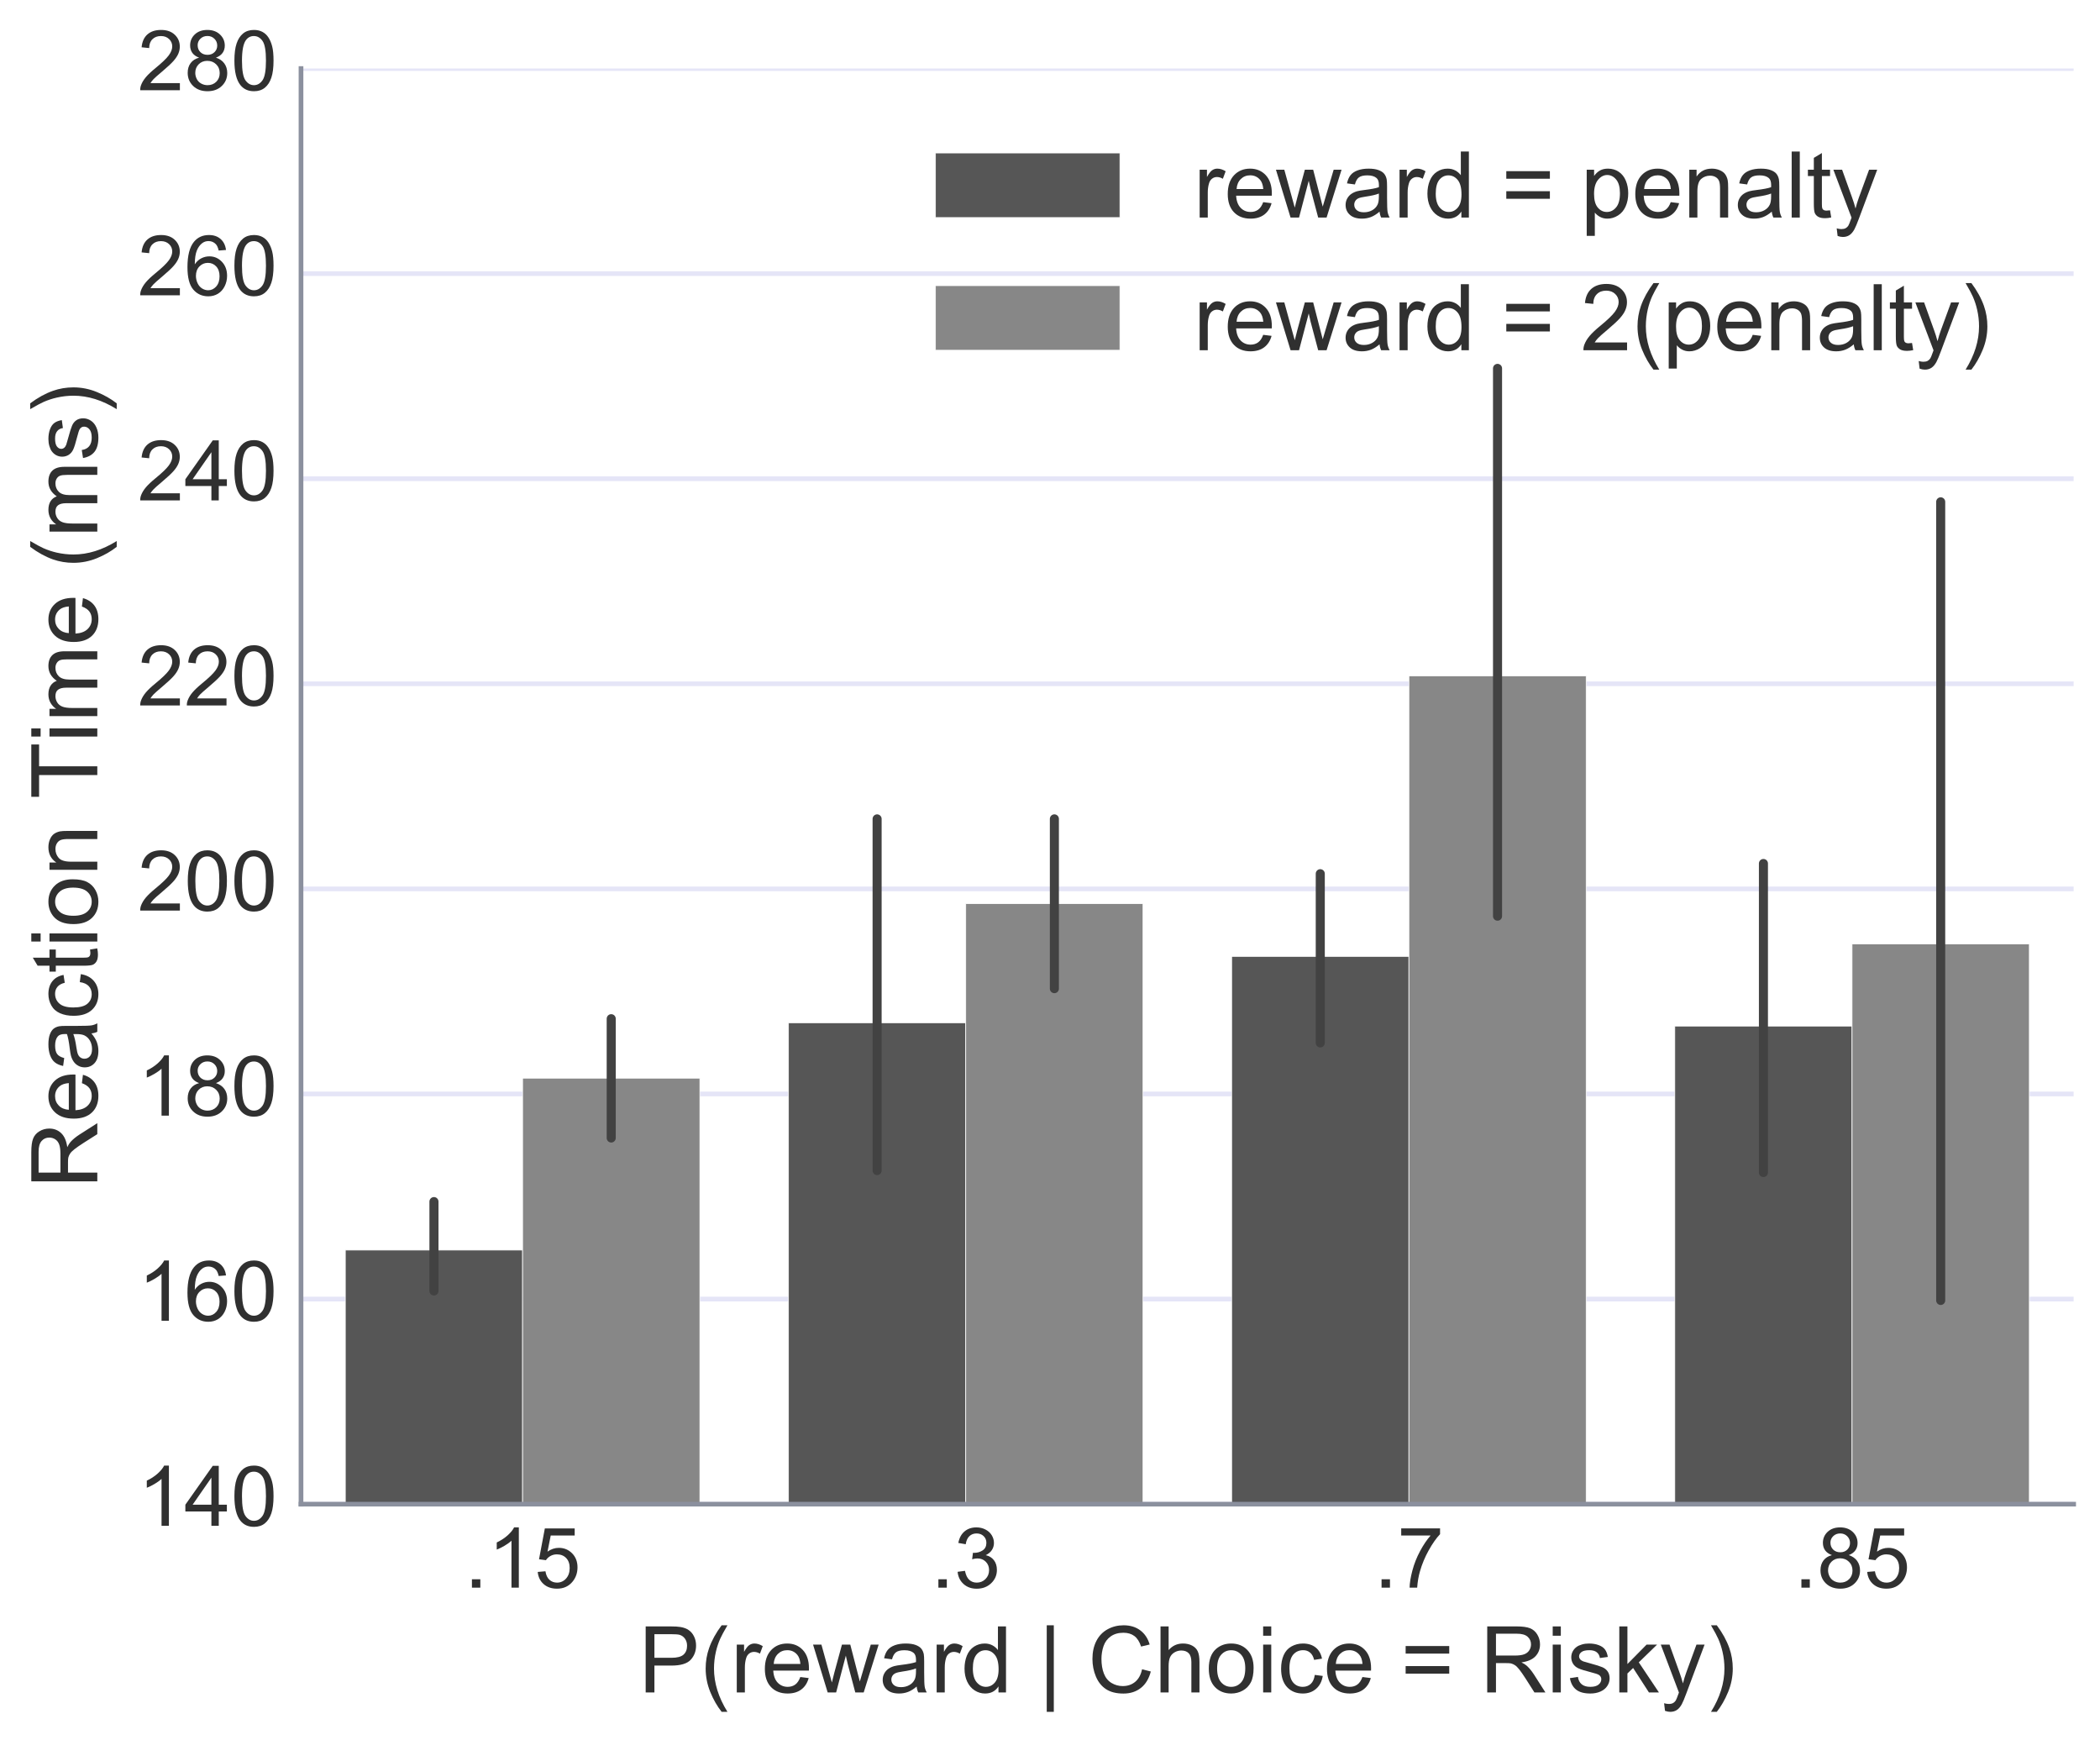 <?xml version="1.0" encoding="utf-8" standalone="no"?>
<!DOCTYPE svg PUBLIC "-//W3C//DTD SVG 1.1//EN"
  "http://www.w3.org/Graphics/SVG/1.1/DTD/svg11.dtd">
<!-- Created with matplotlib (http://matplotlib.org/) -->
<svg height="415pt" version="1.1" viewBox="0 0 501 415" width="501pt" xmlns="http://www.w3.org/2000/svg" xmlns:xlink="http://www.w3.org/1999/xlink">
 <defs>
  <style type="text/css">
*{stroke-linecap:butt;stroke-linejoin:round;stroke-miterlimit:100000;}
  </style>
 </defs>
 <g id="figure_1">
  <g id="patch_1">
   <path d="M 0 415.512 
L 501.912 415.512 
L 501.912 0 
L 0 0 
z
" style="fill:#ffffff;"/>
  </g>
  <g id="axes_1">
   <g id="patch_2">
    <path d="M 71.811 358.776 
L 494.712 358.776 
L 494.712 16.345 
L 71.811 16.345 
z
" style="fill:#ffffff;"/>
   </g>
   <g id="matplotlib.axis_1">
    <g id="xtick_1">
     <g id="line2d_1">
      <defs>
       <path d="M 0 0 
L 0 0 
" id="m574987a012" style="stroke:#303030;stroke-width:0.8;"/>
      </defs>
      <g>
       <use style="fill:#303030;stroke:#303030;stroke-width:0.8;" x="124.674" xlink:href="#m574987a012" y="358.776"/>
      </g>
     </g>
     <g id="text_1">
      <!-- .15 -->
      <defs>
       <path d="M 9.078 0 
L 9.078 10.016 
L 19.094 10.016 
L 19.094 0 
z
" id="ArialMT-2e"/>
       <path d="M 37.25 0 
L 28.469 0 
L 28.469 56 
Q 25.297 52.984 20.141 49.953 
Q 14.984 46.922 10.891 45.406 
L 10.891 53.906 
Q 18.266 57.375 23.781 62.297 
Q 29.297 67.234 31.594 71.875 
L 37.25 71.875 
z
" id="ArialMT-31"/>
       <path d="M 4.156 18.75 
L 13.375 19.531 
Q 14.406 12.797 18.141 9.391 
Q 21.875 6 27.156 6 
Q 33.5 6 37.891 10.781 
Q 42.281 15.578 42.281 23.484 
Q 42.281 31 38.062 35.344 
Q 33.844 39.703 27 39.703 
Q 22.75 39.703 19.328 37.766 
Q 15.922 35.844 13.969 32.766 
L 5.719 33.844 
L 12.641 70.609 
L 48.25 70.609 
L 48.25 62.203 
L 19.672 62.203 
L 15.828 42.969 
Q 22.266 47.469 29.344 47.469 
Q 38.719 47.469 45.156 40.969 
Q 51.609 34.469 51.609 24.266 
Q 51.609 14.547 45.953 7.469 
Q 39.062 -1.219 27.156 -1.219 
Q 17.391 -1.219 11.203 4.25 
Q 5.031 9.719 4.156 18.75 
" id="ArialMT-35"/>
      </defs>
      <g style="fill:#303030;" transform="translate(110.774 378.691)scale(0.2 -0.2)">
       <use xlink:href="#ArialMT-2e"/>
       <use x="27.783" xlink:href="#ArialMT-31"/>
       <use x="83.398" xlink:href="#ArialMT-35"/>
      </g>
     </g>
    </g>
    <g id="xtick_2">
     <g id="line2d_2">
      <g>
       <use style="fill:#303030;stroke:#303030;stroke-width:0.8;" x="230.399" xlink:href="#m574987a012" y="358.776"/>
      </g>
     </g>
     <g id="text_2">
      <!-- .3 -->
      <defs>
       <path d="M 4.203 18.891 
L 12.984 20.062 
Q 14.5 12.594 18.141 9.297 
Q 21.781 6 27 6 
Q 33.203 6 37.469 10.297 
Q 41.75 14.594 41.75 20.953 
Q 41.75 27 37.797 30.922 
Q 33.844 34.859 27.734 34.859 
Q 25.25 34.859 21.531 33.891 
L 22.516 41.609 
Q 23.391 41.5 23.922 41.5 
Q 29.547 41.5 34.031 44.422 
Q 38.531 47.359 38.531 53.469 
Q 38.531 58.297 35.25 61.469 
Q 31.984 64.656 26.812 64.656 
Q 21.688 64.656 18.266 61.422 
Q 14.844 58.203 13.875 51.766 
L 5.078 53.328 
Q 6.688 62.156 12.391 67.016 
Q 18.109 71.875 26.609 71.875 
Q 32.469 71.875 37.391 69.359 
Q 42.328 66.844 44.938 62.5 
Q 47.562 58.156 47.562 53.266 
Q 47.562 48.641 45.062 44.828 
Q 42.578 41.016 37.703 38.766 
Q 44.047 37.312 47.562 32.688 
Q 51.078 28.078 51.078 21.141 
Q 51.078 11.766 44.234 5.25 
Q 37.406 -1.266 26.953 -1.266 
Q 17.531 -1.266 11.297 4.344 
Q 5.078 9.969 4.203 18.891 
" id="ArialMT-33"/>
      </defs>
      <g style="fill:#303030;" transform="translate(222.06 378.691)scale(0.2 -0.2)">
       <use xlink:href="#ArialMT-2e"/>
       <use x="27.783" xlink:href="#ArialMT-33"/>
      </g>
     </g>
    </g>
    <g id="xtick_3">
     <g id="line2d_3">
      <g>
       <use style="fill:#303030;stroke:#303030;stroke-width:0.8;" x="336.124" xlink:href="#m574987a012" y="358.776"/>
      </g>
     </g>
     <g id="text_3">
      <!-- .7 -->
      <defs>
       <path d="M 4.734 62.203 
L 4.734 70.656 
L 51.078 70.656 
L 51.078 63.812 
Q 44.234 56.547 37.516 44.484 
Q 30.812 32.422 27.156 19.672 
Q 24.516 10.688 23.781 0 
L 14.75 0 
Q 14.891 8.453 18.062 20.406 
Q 21.234 32.375 27.172 43.484 
Q 33.109 54.594 39.797 62.203 
z
" id="ArialMT-37"/>
      </defs>
      <g style="fill:#303030;" transform="translate(327.785 378.691)scale(0.2 -0.2)">
       <use xlink:href="#ArialMT-2e"/>
       <use x="27.783" xlink:href="#ArialMT-37"/>
      </g>
     </g>
    </g>
    <g id="xtick_4">
     <g id="line2d_4">
      <g>
       <use style="fill:#303030;stroke:#303030;stroke-width:0.8;" x="441.849" xlink:href="#m574987a012" y="358.776"/>
      </g>
     </g>
     <g id="text_4">
      <!-- .85 -->
      <defs>
       <path d="M 17.672 38.812 
Q 12.203 40.828 9.562 44.531 
Q 6.938 48.25 6.938 53.422 
Q 6.938 61.234 12.547 66.547 
Q 18.172 71.875 27.484 71.875 
Q 36.859 71.875 42.578 66.422 
Q 48.297 60.984 48.297 53.172 
Q 48.297 48.188 45.672 44.5 
Q 43.062 40.828 37.75 38.812 
Q 44.344 36.672 47.781 31.875 
Q 51.219 27.094 51.219 20.453 
Q 51.219 11.281 44.719 5.031 
Q 38.234 -1.219 27.641 -1.219 
Q 17.047 -1.219 10.547 5.047 
Q 4.047 11.328 4.047 20.703 
Q 4.047 27.688 7.594 32.391 
Q 11.141 37.109 17.672 38.812 
M 15.922 53.719 
Q 15.922 48.641 19.188 45.406 
Q 22.469 42.188 27.688 42.188 
Q 32.766 42.188 36.016 45.375 
Q 39.266 48.578 39.266 53.219 
Q 39.266 58.062 35.906 61.359 
Q 32.562 64.656 27.594 64.656 
Q 22.562 64.656 19.234 61.422 
Q 15.922 58.203 15.922 53.719 
M 13.094 20.656 
Q 13.094 16.891 14.875 13.375 
Q 16.656 9.859 20.172 7.922 
Q 23.688 6 27.734 6 
Q 34.031 6 38.125 10.047 
Q 42.234 14.109 42.234 20.359 
Q 42.234 26.703 38.016 30.859 
Q 33.797 35.016 27.438 35.016 
Q 21.234 35.016 17.156 30.906 
Q 13.094 26.812 13.094 20.656 
" id="ArialMT-38"/>
      </defs>
      <g style="fill:#303030;" transform="translate(427.949 378.691)scale(0.2 -0.2)">
       <use xlink:href="#ArialMT-2e"/>
       <use x="27.783" xlink:href="#ArialMT-38"/>
       <use x="83.398" xlink:href="#ArialMT-35"/>
      </g>
     </g>
    </g>
    <g id="text_5">
     <!-- P(reward | Choice = Risky) -->
     <defs>
      <path d="M 6.594 0 
L 6.594 71.578 
L 15.375 71.578 
L 15.375 45.906 
Q 21.531 53.031 30.906 53.031 
Q 36.672 53.031 40.922 50.75 
Q 45.172 48.484 47 44.484 
Q 48.828 40.484 48.828 32.859 
L 48.828 0 
L 40.047 0 
L 40.047 32.859 
Q 40.047 39.453 37.188 42.453 
Q 34.328 45.453 29.109 45.453 
Q 25.203 45.453 21.75 43.422 
Q 18.312 41.406 16.844 37.938 
Q 15.375 34.469 15.375 28.375 
L 15.375 0 
z
" id="ArialMT-68"/>
      <path id="ArialMT-20"/>
      <path d="M 23.391 -21.047 
Q 16.109 -11.859 11.078 0.438 
Q 6.062 12.75 6.062 25.922 
Q 6.062 37.547 9.812 48.188 
Q 14.203 60.547 23.391 72.797 
L 29.688 72.797 
Q 23.781 62.641 21.875 58.297 
Q 18.891 51.562 17.188 44.234 
Q 15.094 35.109 15.094 25.875 
Q 15.094 2.391 29.688 -21.047 
z
" id="ArialMT-28"/>
      <path d="M 12.359 -21.047 
L 6.062 -21.047 
Q 20.656 2.391 20.656 25.875 
Q 20.656 35.062 18.562 44.094 
Q 16.891 51.422 13.922 58.156 
Q 12.016 62.547 6.062 72.797 
L 12.359 72.797 
Q 21.531 60.547 25.922 48.188 
Q 29.688 37.547 29.688 25.922 
Q 29.688 12.75 24.625 0.438 
Q 19.578 -11.859 12.359 -21.047 
" id="ArialMT-29"/>
      <path d="M 6.641 0 
L 6.641 71.578 
L 15.438 71.578 
L 15.438 30.766 
L 36.234 51.859 
L 47.609 51.859 
L 27.781 32.625 
L 49.609 0 
L 38.766 0 
L 21.625 26.516 
L 15.438 20.562 
L 15.438 0 
z
" id="ArialMT-6b"/>
      <path d="M 16.156 0 
L 0.297 51.859 
L 9.375 51.859 
L 17.625 21.922 
L 20.703 10.797 
Q 20.906 11.625 23.391 21.484 
L 31.641 51.859 
L 40.672 51.859 
L 48.438 21.781 
L 51.031 11.859 
L 54 21.875 
L 62.891 51.859 
L 71.438 51.859 
L 55.219 0 
L 46.094 0 
L 37.844 31.062 
L 35.844 39.891 
L 25.344 0 
z
" id="ArialMT-77"/>
      <path d="M 40.234 0 
L 40.234 6.547 
Q 35.297 -1.172 25.734 -1.172 
Q 19.531 -1.172 14.328 2.25 
Q 9.125 5.672 6.266 11.797 
Q 3.422 17.922 3.422 25.875 
Q 3.422 33.641 6 39.969 
Q 8.594 46.297 13.766 49.656 
Q 18.953 53.031 25.344 53.031 
Q 30.031 53.031 33.688 51.047 
Q 37.359 49.078 39.656 45.906 
L 39.656 71.578 
L 48.391 71.578 
L 48.391 0 
z
M 12.453 25.875 
Q 12.453 15.922 16.641 10.984 
Q 20.844 6.062 26.562 6.062 
Q 32.328 6.062 36.344 10.766 
Q 40.375 15.484 40.375 25.141 
Q 40.375 35.797 36.266 40.766 
Q 32.172 45.75 26.172 45.75 
Q 20.312 45.75 16.375 40.969 
Q 12.453 36.188 12.453 25.875 
" id="ArialMT-64"/>
      <path d="M 7.859 0 
L 7.859 71.578 
L 39.594 71.578 
Q 49.172 71.578 54.141 69.641 
Q 59.125 67.719 62.109 62.828 
Q 65.094 57.953 65.094 52.047 
Q 65.094 44.438 60.156 39.203 
Q 55.219 33.984 44.922 32.562 
Q 48.688 30.766 50.641 29 
Q 54.781 25.203 58.5 19.484 
L 70.953 0 
L 59.031 0 
L 49.562 14.891 
Q 45.406 21.344 42.719 24.75 
Q 40.047 28.172 37.922 29.531 
Q 35.797 30.906 33.594 31.453 
Q 31.984 31.781 28.328 31.781 
L 17.328 31.781 
L 17.328 0 
z
M 17.328 39.984 
L 37.703 39.984 
Q 44.188 39.984 47.844 41.328 
Q 51.516 42.672 53.422 45.625 
Q 55.328 48.578 55.328 52.047 
Q 55.328 57.125 51.641 60.391 
Q 47.953 63.672 39.984 63.672 
L 17.328 63.672 
z
" id="ArialMT-52"/>
      <path d="M 6.641 61.469 
L 6.641 71.578 
L 15.438 71.578 
L 15.438 61.469 
z
M 6.641 0 
L 6.641 51.859 
L 15.438 51.859 
L 15.438 0 
z
" id="ArialMT-69"/>
      <path d="M 42.094 16.703 
L 51.172 15.578 
Q 49.031 7.625 43.219 3.219 
Q 37.406 -1.172 28.375 -1.172 
Q 17 -1.172 10.328 5.828 
Q 3.656 12.844 3.656 25.484 
Q 3.656 38.578 10.391 45.797 
Q 17.141 53.031 27.875 53.031 
Q 38.281 53.031 44.875 45.953 
Q 51.469 38.875 51.469 26.031 
Q 51.469 25.25 51.422 23.688 
L 12.75 23.688 
Q 13.234 15.141 17.578 10.594 
Q 21.922 6.062 28.422 6.062 
Q 33.25 6.062 36.672 8.594 
Q 40.094 11.141 42.094 16.703 
M 13.234 30.906 
L 42.188 30.906 
Q 41.609 37.453 38.875 40.719 
Q 34.672 45.797 27.984 45.797 
Q 21.922 45.797 17.797 41.75 
Q 13.672 37.703 13.234 30.906 
" id="ArialMT-65"/>
      <path d="M 7.719 0 
L 7.719 71.578 
L 34.719 71.578 
Q 41.844 71.578 45.609 70.906 
Q 50.875 70.016 54.438 67.547 
Q 58.016 65.094 60.188 60.641 
Q 62.359 56.203 62.359 50.875 
Q 62.359 41.75 56.547 35.422 
Q 50.734 29.109 35.547 29.109 
L 17.188 29.109 
L 17.188 0 
z
M 17.188 37.547 
L 35.688 37.547 
Q 44.875 37.547 48.734 40.969 
Q 52.594 44.391 52.594 50.594 
Q 52.594 55.078 50.312 58.266 
Q 48.047 61.469 44.344 62.5 
Q 41.938 63.141 35.5 63.141 
L 17.188 63.141 
z
" id="ArialMT-50"/>
      <path d="M 58.797 25.094 
L 68.266 22.703 
Q 65.281 11.031 57.547 4.906 
Q 49.812 -1.219 38.625 -1.219 
Q 27.047 -1.219 19.797 3.484 
Q 12.547 8.203 8.766 17.141 
Q 4.984 26.078 4.984 36.328 
Q 4.984 47.516 9.25 55.828 
Q 13.531 64.156 21.406 68.469 
Q 29.297 72.797 38.766 72.797 
Q 49.516 72.797 56.828 67.328 
Q 64.156 61.859 67.047 51.953 
L 57.719 49.75 
Q 55.219 57.562 50.484 61.125 
Q 45.75 64.703 38.578 64.703 
Q 30.328 64.703 24.781 60.734 
Q 19.234 56.781 16.984 50.109 
Q 14.75 43.453 14.75 36.375 
Q 14.75 27.25 17.406 20.438 
Q 20.062 13.625 25.672 10.25 
Q 31.297 6.891 37.844 6.891 
Q 45.797 6.891 51.312 11.469 
Q 56.844 16.062 58.797 25.094 
" id="ArialMT-43"/>
      <path d="M 3.328 25.922 
Q 3.328 40.328 11.328 47.266 
Q 18.016 53.031 27.641 53.031 
Q 38.328 53.031 45.109 46.016 
Q 51.906 39.016 51.906 26.656 
Q 51.906 16.656 48.906 10.906 
Q 45.906 5.172 40.156 2 
Q 34.422 -1.172 27.641 -1.172 
Q 16.75 -1.172 10.031 5.812 
Q 3.328 12.797 3.328 25.922 
M 12.359 25.922 
Q 12.359 15.969 16.703 11.016 
Q 21.047 6.062 27.641 6.062 
Q 34.188 6.062 38.531 11.031 
Q 42.875 16.016 42.875 26.219 
Q 42.875 35.844 38.5 40.797 
Q 34.125 45.75 27.641 45.75 
Q 21.047 45.75 16.703 40.812 
Q 12.359 35.891 12.359 25.922 
" id="ArialMT-6f"/>
      <path d="M 6.203 -19.969 
L 5.219 -11.719 
Q 8.109 -12.5 10.25 -12.5 
Q 13.188 -12.5 14.938 -11.516 
Q 16.703 -10.547 17.828 -8.797 
Q 18.656 -7.469 20.516 -2.25 
Q 20.75 -1.516 21.297 -0.094 
L 1.609 51.859 
L 11.078 51.859 
L 21.875 21.828 
Q 23.969 16.109 25.641 9.812 
Q 27.156 15.875 29.25 21.625 
L 40.328 51.859 
L 49.125 51.859 
L 29.391 -0.875 
Q 26.219 -9.422 24.469 -12.641 
Q 22.125 -17 19.094 -19.016 
Q 16.062 -21.047 11.859 -21.047 
Q 9.328 -21.047 6.203 -19.969 
" id="ArialMT-79"/>
      <path d="M 9.188 -21.047 
L 9.188 72.797 
L 16.844 72.797 
L 16.844 -21.047 
z
" id="ArialMT-7c"/>
      <path d="M 40.438 6.391 
Q 35.547 2.25 31.031 0.531 
Q 26.516 -1.172 21.344 -1.172 
Q 12.797 -1.172 8.203 3 
Q 3.609 7.172 3.609 13.672 
Q 3.609 17.484 5.344 20.625 
Q 7.078 23.781 9.891 25.688 
Q 12.703 27.594 16.219 28.562 
Q 18.797 29.25 24.031 29.891 
Q 34.672 31.156 39.703 32.906 
Q 39.75 34.719 39.75 35.203 
Q 39.75 40.578 37.25 42.781 
Q 33.891 45.75 27.25 45.75 
Q 21.047 45.75 18.094 43.578 
Q 15.141 41.406 13.719 35.891 
L 5.125 37.062 
Q 6.297 42.578 8.984 45.969 
Q 11.672 49.359 16.75 51.188 
Q 21.828 53.031 28.516 53.031 
Q 35.156 53.031 39.297 51.469 
Q 43.453 49.906 45.406 47.531 
Q 47.359 45.172 48.141 41.547 
Q 48.578 39.312 48.578 33.453 
L 48.578 21.734 
Q 48.578 9.469 49.141 6.219 
Q 49.703 2.984 51.375 0 
L 42.188 0 
Q 40.828 2.734 40.438 6.391 
M 39.703 26.031 
Q 34.906 24.078 25.344 22.703 
Q 19.922 21.922 17.672 20.938 
Q 15.438 19.969 14.203 18.094 
Q 12.984 16.219 12.984 13.922 
Q 12.984 10.406 15.641 8.062 
Q 18.312 5.719 23.438 5.719 
Q 28.516 5.719 32.469 7.938 
Q 36.422 10.156 38.281 14.016 
Q 39.703 17 39.703 22.797 
z
" id="ArialMT-61"/>
      <path d="M 6.5 0 
L 6.5 51.859 
L 14.406 51.859 
L 14.406 44 
Q 17.438 49.516 20 51.266 
Q 22.562 53.031 25.641 53.031 
Q 30.078 53.031 34.672 50.203 
L 31.641 42.047 
Q 28.422 43.953 25.203 43.953 
Q 22.312 43.953 20.016 42.219 
Q 17.719 40.484 16.75 37.406 
Q 15.281 32.719 15.281 27.156 
L 15.281 0 
z
" id="ArialMT-72"/>
      <path d="M 40.438 19 
L 49.078 17.875 
Q 47.656 8.938 41.812 3.875 
Q 35.984 -1.172 27.484 -1.172 
Q 16.844 -1.172 10.375 5.781 
Q 3.906 12.75 3.906 25.734 
Q 3.906 34.125 6.688 40.422 
Q 9.469 46.734 15.156 49.875 
Q 20.844 53.031 27.547 53.031 
Q 35.984 53.031 41.359 48.75 
Q 46.734 44.484 48.25 36.625 
L 39.703 35.297 
Q 38.484 40.531 35.375 43.156 
Q 32.281 45.797 27.875 45.797 
Q 21.234 45.797 17.078 41.031 
Q 12.938 36.281 12.938 25.984 
Q 12.938 15.531 16.938 10.797 
Q 20.953 6.062 27.391 6.062 
Q 32.562 6.062 36.031 9.234 
Q 39.5 12.406 40.438 19 
" id="ArialMT-63"/>
      <path d="M 52.828 42.094 
L 5.562 42.094 
L 5.562 50.297 
L 52.828 50.297 
z
M 52.828 20.359 
L 5.562 20.359 
L 5.562 28.562 
L 52.828 28.562 
z
" id="ArialMT-3d"/>
      <path d="M 3.078 15.484 
L 11.766 16.844 
Q 12.5 11.625 15.844 8.844 
Q 19.188 6.062 25.203 6.062 
Q 31.25 6.062 34.172 8.516 
Q 37.109 10.984 37.109 14.312 
Q 37.109 17.281 34.516 19 
Q 32.719 20.172 25.531 21.969 
Q 15.875 24.422 12.141 26.203 
Q 8.406 27.984 6.469 31.125 
Q 4.547 34.281 4.547 38.094 
Q 4.547 41.547 6.125 44.5 
Q 7.719 47.469 10.453 49.422 
Q 12.5 50.922 16.031 51.969 
Q 19.578 53.031 23.641 53.031 
Q 29.734 53.031 34.344 51.266 
Q 38.969 49.516 41.156 46.5 
Q 43.359 43.5 44.188 38.484 
L 35.594 37.312 
Q 35.016 41.312 32.203 43.547 
Q 29.391 45.797 24.266 45.797 
Q 18.219 45.797 15.625 43.797 
Q 13.031 41.797 13.031 39.109 
Q 13.031 37.406 14.109 36.031 
Q 15.188 34.625 17.484 33.688 
Q 18.797 33.203 25.25 31.453 
Q 34.578 28.953 38.25 27.359 
Q 41.938 25.781 44.031 22.75 
Q 46.141 19.734 46.141 15.234 
Q 46.141 10.844 43.578 6.953 
Q 41.016 3.078 36.172 0.953 
Q 31.344 -1.172 25.25 -1.172 
Q 15.141 -1.172 9.844 3.031 
Q 4.547 7.234 3.078 15.484 
" id="ArialMT-73"/>
     </defs>
     <g style="fill:#303030;" transform="translate(152.344 403.682)scale(0.22 -0.22)">
      <use xlink:href="#ArialMT-50"/>
      <use x="66.699" xlink:href="#ArialMT-28"/>
      <use x="100.0" xlink:href="#ArialMT-72"/>
      <use x="133.301" xlink:href="#ArialMT-65"/>
      <use x="188.916" xlink:href="#ArialMT-77"/>
      <use x="261.133" xlink:href="#ArialMT-61"/>
      <use x="316.748" xlink:href="#ArialMT-72"/>
      <use x="350.049" xlink:href="#ArialMT-64"/>
      <use x="405.664" xlink:href="#ArialMT-20"/>
      <use x="433.447" xlink:href="#ArialMT-7c"/>
      <use x="459.424" xlink:href="#ArialMT-20"/>
      <use x="487.207" xlink:href="#ArialMT-43"/>
      <use x="559.424" xlink:href="#ArialMT-68"/>
      <use x="615.039" xlink:href="#ArialMT-6f"/>
      <use x="670.654" xlink:href="#ArialMT-69"/>
      <use x="692.871" xlink:href="#ArialMT-63"/>
      <use x="742.871" xlink:href="#ArialMT-65"/>
      <use x="798.486" xlink:href="#ArialMT-20"/>
      <use x="826.27" xlink:href="#ArialMT-3d"/>
      <use x="884.668" xlink:href="#ArialMT-20"/>
      <use x="912.451" xlink:href="#ArialMT-52"/>
      <use x="984.668" xlink:href="#ArialMT-69"/>
      <use x="1006.885" xlink:href="#ArialMT-73"/>
      <use x="1056.885" xlink:href="#ArialMT-6b"/>
      <use x="1106.885" xlink:href="#ArialMT-79"/>
      <use x="1156.885" xlink:href="#ArialMT-29"/>
     </g>
    </g>
   </g>
   <g id="matplotlib.axis_2">
    <g id="ytick_1">
     <g id="line2d_5">
      <path clip-path="url(#pa459a91e66)" d="M 71.811 358.776 
L 494.712 358.776 
" style="fill:none;stroke:#e5e5f7;stroke-linecap:round;stroke-width:1.12;"/>
     </g>
     <g id="line2d_6">
      <g>
       <use style="fill:#303030;stroke:#303030;stroke-width:0.8;" x="71.811" xlink:href="#m574987a012" y="358.776"/>
      </g>
     </g>
     <g id="text_6">
      <!-- 140 -->
      <defs>
       <path d="M 32.328 0 
L 32.328 17.141 
L 1.266 17.141 
L 1.266 25.203 
L 33.938 71.578 
L 41.109 71.578 
L 41.109 25.203 
L 50.781 25.203 
L 50.781 17.141 
L 41.109 17.141 
L 41.109 0 
z
M 32.328 25.203 
L 32.328 57.469 
L 9.906 25.203 
z
" id="ArialMT-34"/>
       <path d="M 4.156 35.297 
Q 4.156 48 6.766 55.734 
Q 9.375 63.484 14.516 67.672 
Q 19.672 71.875 27.484 71.875 
Q 33.25 71.875 37.594 69.547 
Q 41.938 67.234 44.766 62.859 
Q 47.609 58.5 49.219 52.219 
Q 50.828 45.953 50.828 35.297 
Q 50.828 22.703 48.234 14.969 
Q 45.656 7.234 40.5 3 
Q 35.359 -1.219 27.484 -1.219 
Q 17.141 -1.219 11.234 6.203 
Q 4.156 15.141 4.156 35.297 
M 13.188 35.297 
Q 13.188 17.672 17.312 11.828 
Q 21.438 6 27.484 6 
Q 33.547 6 37.672 11.859 
Q 41.797 17.719 41.797 35.297 
Q 41.797 52.984 37.672 58.781 
Q 33.547 64.594 27.391 64.594 
Q 21.344 64.594 17.719 59.469 
Q 13.188 52.938 13.188 35.297 
" id="ArialMT-30"/>
      </defs>
      <g style="fill:#303030;" transform="translate(32.846 363.946)scale(0.2 -0.2)">
       <use xlink:href="#ArialMT-31"/>
       <use x="55.615" xlink:href="#ArialMT-34"/>
       <use x="111.23" xlink:href="#ArialMT-30"/>
      </g>
     </g>
    </g>
    <g id="ytick_2">
     <g id="line2d_7">
      <path clip-path="url(#pa459a91e66)" d="M 71.811 309.857 
L 494.712 309.857 
" style="fill:none;stroke:#e5e5f7;stroke-linecap:round;stroke-width:1.12;"/>
     </g>
     <g id="line2d_8">
      <g>
       <use style="fill:#303030;stroke:#303030;stroke-width:0.8;" x="71.811" xlink:href="#m574987a012" y="309.857"/>
      </g>
     </g>
     <g id="text_7">
      <!-- 160 -->
      <defs>
       <path d="M 49.75 54.047 
L 41.016 53.375 
Q 39.844 58.547 37.703 60.891 
Q 34.125 64.656 28.906 64.656 
Q 24.703 64.656 21.531 62.312 
Q 17.391 59.281 14.984 53.469 
Q 12.594 47.656 12.5 36.922 
Q 15.672 41.75 20.266 44.094 
Q 24.859 46.438 29.891 46.438 
Q 38.672 46.438 44.844 39.969 
Q 51.031 33.5 51.031 23.25 
Q 51.031 16.5 48.125 10.719 
Q 45.219 4.938 40.141 1.859 
Q 35.062 -1.219 28.609 -1.219 
Q 17.625 -1.219 10.688 6.859 
Q 3.766 14.938 3.766 33.5 
Q 3.766 54.25 11.422 63.672 
Q 18.109 71.875 29.438 71.875 
Q 37.891 71.875 43.281 67.141 
Q 48.688 62.406 49.75 54.047 
M 13.875 23.188 
Q 13.875 18.656 15.797 14.5 
Q 17.719 10.359 21.188 8.172 
Q 24.656 6 28.469 6 
Q 34.031 6 38.031 10.484 
Q 42.047 14.984 42.047 22.703 
Q 42.047 30.125 38.078 34.391 
Q 34.125 38.672 28.125 38.672 
Q 22.172 38.672 18.016 34.391 
Q 13.875 30.125 13.875 23.188 
" id="ArialMT-36"/>
      </defs>
      <g style="fill:#303030;" transform="translate(32.846 315.027)scale(0.2 -0.2)">
       <use xlink:href="#ArialMT-31"/>
       <use x="55.615" xlink:href="#ArialMT-36"/>
       <use x="111.23" xlink:href="#ArialMT-30"/>
      </g>
     </g>
    </g>
    <g id="ytick_3">
     <g id="line2d_9">
      <path clip-path="url(#pa459a91e66)" d="M 71.811 260.938 
L 494.712 260.938 
" style="fill:none;stroke:#e5e5f7;stroke-linecap:round;stroke-width:1.12;"/>
     </g>
     <g id="line2d_10">
      <g>
       <use style="fill:#303030;stroke:#303030;stroke-width:0.8;" x="71.811" xlink:href="#m574987a012" y="260.938"/>
      </g>
     </g>
     <g id="text_8">
      <!-- 180 -->
      <g style="fill:#303030;" transform="translate(32.846 266.109)scale(0.2 -0.2)">
       <use xlink:href="#ArialMT-31"/>
       <use x="55.615" xlink:href="#ArialMT-38"/>
       <use x="111.23" xlink:href="#ArialMT-30"/>
      </g>
     </g>
    </g>
    <g id="ytick_4">
     <g id="line2d_11">
      <path clip-path="url(#pa459a91e66)" d="M 71.811 212.02 
L 494.712 212.02 
" style="fill:none;stroke:#e5e5f7;stroke-linecap:round;stroke-width:1.12;"/>
     </g>
     <g id="line2d_12">
      <g>
       <use style="fill:#303030;stroke:#303030;stroke-width:0.8;" x="71.811" xlink:href="#m574987a012" y="212.02"/>
      </g>
     </g>
     <g id="text_9">
      <!-- 200 -->
      <defs>
       <path d="M 50.344 8.453 
L 50.344 0 
L 3.031 0 
Q 2.938 3.172 4.047 6.109 
Q 5.859 10.938 9.828 15.625 
Q 13.812 20.312 21.344 26.469 
Q 33.016 36.031 37.109 41.625 
Q 41.219 47.219 41.219 52.203 
Q 41.219 57.422 37.469 61 
Q 33.734 64.594 27.734 64.594 
Q 21.391 64.594 17.578 60.781 
Q 13.766 56.984 13.719 50.25 
L 4.688 51.172 
Q 5.609 61.281 11.656 66.578 
Q 17.719 71.875 27.938 71.875 
Q 38.234 71.875 44.234 66.156 
Q 50.25 60.453 50.25 52 
Q 50.25 47.703 48.484 43.547 
Q 46.734 39.406 42.656 34.812 
Q 38.578 30.219 29.109 22.219 
Q 21.188 15.578 18.938 13.203 
Q 16.703 10.844 15.234 8.453 
z
" id="ArialMT-32"/>
      </defs>
      <g style="fill:#303030;" transform="translate(32.846 217.19)scale(0.2 -0.2)">
       <use xlink:href="#ArialMT-32"/>
       <use x="55.615" xlink:href="#ArialMT-30"/>
       <use x="111.23" xlink:href="#ArialMT-30"/>
      </g>
     </g>
    </g>
    <g id="ytick_5">
     <g id="line2d_13">
      <path clip-path="url(#pa459a91e66)" d="M 71.811 163.101 
L 494.712 163.101 
" style="fill:none;stroke:#e5e5f7;stroke-linecap:round;stroke-width:1.12;"/>
     </g>
     <g id="line2d_14">
      <g>
       <use style="fill:#303030;stroke:#303030;stroke-width:0.8;" x="71.811" xlink:href="#m574987a012" y="163.101"/>
      </g>
     </g>
     <g id="text_10">
      <!-- 220 -->
      <g style="fill:#303030;" transform="translate(32.846 168.272)scale(0.2 -0.2)">
       <use xlink:href="#ArialMT-32"/>
       <use x="55.615" xlink:href="#ArialMT-32"/>
       <use x="111.23" xlink:href="#ArialMT-30"/>
      </g>
     </g>
    </g>
    <g id="ytick_6">
     <g id="line2d_15">
      <path clip-path="url(#pa459a91e66)" d="M 71.811 114.183 
L 494.712 114.183 
" style="fill:none;stroke:#e5e5f7;stroke-linecap:round;stroke-width:1.12;"/>
     </g>
     <g id="line2d_16">
      <g>
       <use style="fill:#303030;stroke:#303030;stroke-width:0.8;" x="71.811" xlink:href="#m574987a012" y="114.183"/>
      </g>
     </g>
     <g id="text_11">
      <!-- 240 -->
      <g style="fill:#303030;" transform="translate(32.846 119.353)scale(0.2 -0.2)">
       <use xlink:href="#ArialMT-32"/>
       <use x="55.615" xlink:href="#ArialMT-34"/>
       <use x="111.23" xlink:href="#ArialMT-30"/>
      </g>
     </g>
    </g>
    <g id="ytick_7">
     <g id="line2d_17">
      <path clip-path="url(#pa459a91e66)" d="M 71.811 65.264 
L 494.712 65.264 
" style="fill:none;stroke:#e5e5f7;stroke-linecap:round;stroke-width:1.12;"/>
     </g>
     <g id="line2d_18">
      <g>
       <use style="fill:#303030;stroke:#303030;stroke-width:0.8;" x="71.811" xlink:href="#m574987a012" y="65.264"/>
      </g>
     </g>
     <g id="text_12">
      <!-- 260 -->
      <g style="fill:#303030;" transform="translate(32.846 70.434)scale(0.2 -0.2)">
       <use xlink:href="#ArialMT-32"/>
       <use x="55.615" xlink:href="#ArialMT-36"/>
       <use x="111.23" xlink:href="#ArialMT-30"/>
      </g>
     </g>
    </g>
    <g id="ytick_8">
     <g id="line2d_19">
      <path clip-path="url(#pa459a91e66)" d="M 71.811 16.345 
L 494.712 16.345 
" style="fill:none;stroke:#e5e5f7;stroke-linecap:round;stroke-width:1.12;"/>
     </g>
     <g id="line2d_20">
      <g>
       <use style="fill:#303030;stroke:#303030;stroke-width:0.8;" x="71.811" xlink:href="#m574987a012" y="16.345"/>
      </g>
     </g>
     <g id="text_13">
      <!-- 280 -->
      <g style="fill:#303030;" transform="translate(32.846 21.516)scale(0.2 -0.2)">
       <use xlink:href="#ArialMT-32"/>
       <use x="55.615" xlink:href="#ArialMT-38"/>
       <use x="111.23" xlink:href="#ArialMT-30"/>
      </g>
     </g>
    </g>
    <g id="text_14">
     <!-- Reaction Time (ms) -->
     <defs>
      <path d="M 6.594 0 
L 6.594 51.859 
L 14.453 51.859 
L 14.453 44.578 
Q 16.891 48.391 20.938 50.703 
Q 25 53.031 30.172 53.031 
Q 35.938 53.031 39.625 50.641 
Q 43.312 48.25 44.828 43.953 
Q 50.984 53.031 60.844 53.031 
Q 68.562 53.031 72.703 48.75 
Q 76.859 44.484 76.859 35.594 
L 76.859 0 
L 68.109 0 
L 68.109 32.672 
Q 68.109 37.938 67.25 40.25 
Q 66.406 42.578 64.156 43.984 
Q 61.922 45.406 58.891 45.406 
Q 53.422 45.406 49.797 41.766 
Q 46.188 38.141 46.188 30.125 
L 46.188 0 
L 37.406 0 
L 37.406 33.688 
Q 37.406 39.547 35.25 42.469 
Q 33.109 45.406 28.219 45.406 
Q 24.516 45.406 21.359 43.453 
Q 18.219 41.5 16.797 37.734 
Q 15.375 33.984 15.375 26.906 
L 15.375 0 
z
" id="ArialMT-6d"/>
      <path d="M 25.922 0 
L 25.922 63.141 
L 2.344 63.141 
L 2.344 71.578 
L 59.078 71.578 
L 59.078 63.141 
L 35.406 63.141 
L 35.406 0 
z
" id="ArialMT-54"/>
      <path d="M 6.594 0 
L 6.594 51.859 
L 14.5 51.859 
L 14.5 44.484 
Q 20.219 53.031 31 53.031 
Q 35.688 53.031 39.625 51.344 
Q 43.562 49.656 45.516 46.922 
Q 47.469 44.188 48.25 40.438 
Q 48.734 37.984 48.734 31.891 
L 48.734 0 
L 39.938 0 
L 39.938 31.547 
Q 39.938 36.922 38.906 39.578 
Q 37.891 42.234 35.281 43.812 
Q 32.672 45.406 29.156 45.406 
Q 23.531 45.406 19.453 41.844 
Q 15.375 38.281 15.375 28.328 
L 15.375 0 
z
" id="ArialMT-6e"/>
      <path d="M 25.781 7.859 
L 27.047 0.094 
Q 23.344 -0.688 20.406 -0.688 
Q 15.625 -0.688 12.984 0.828 
Q 10.359 2.344 9.281 4.812 
Q 8.203 7.281 8.203 15.188 
L 8.203 45.016 
L 1.766 45.016 
L 1.766 51.859 
L 8.203 51.859 
L 8.203 64.703 
L 16.938 69.969 
L 16.938 51.859 
L 25.781 51.859 
L 25.781 45.016 
L 16.938 45.016 
L 16.938 14.703 
Q 16.938 10.938 17.406 9.859 
Q 17.875 8.797 18.922 8.156 
Q 19.969 7.516 21.922 7.516 
Q 23.391 7.516 25.781 7.859 
" id="ArialMT-74"/>
     </defs>
     <g style="fill:#303030;" transform="translate(23.215 283.508)rotate(-90.0)scale(0.22 -0.22)">
      <use xlink:href="#ArialMT-52"/>
      <use x="72.217" xlink:href="#ArialMT-65"/>
      <use x="127.832" xlink:href="#ArialMT-61"/>
      <use x="183.447" xlink:href="#ArialMT-63"/>
      <use x="233.447" xlink:href="#ArialMT-74"/>
      <use x="261.23" xlink:href="#ArialMT-69"/>
      <use x="283.447" xlink:href="#ArialMT-6f"/>
      <use x="339.062" xlink:href="#ArialMT-6e"/>
      <use x="394.678" xlink:href="#ArialMT-20"/>
      <use x="422.445" xlink:href="#ArialMT-54"/>
      <use x="483.482" xlink:href="#ArialMT-69"/>
      <use x="505.699" xlink:href="#ArialMT-6d"/>
      <use x="589.0" xlink:href="#ArialMT-65"/>
      <use x="644.615" xlink:href="#ArialMT-20"/>
      <use x="672.398" xlink:href="#ArialMT-28"/>
      <use x="705.699" xlink:href="#ArialMT-6d"/>
      <use x="789.0" xlink:href="#ArialMT-73"/>
      <use x="839.0" xlink:href="#ArialMT-29"/>
     </g>
    </g>
   </g>
   <g id="patch_3">
    <path clip-path="url(#pa459a91e66)" d="M 82.384 701.206 
L 124.674 701.206 
L 124.674 298.164 
L 82.384 298.164 
z
" style="fill:#565656;stroke:#ffffff;stroke-linejoin:miter;stroke-width:0.16;"/>
   </g>
   <g id="patch_4">
    <path clip-path="url(#pa459a91e66)" d="M 188.109 701.206 
L 230.399 701.206 
L 230.399 243.951 
L 188.109 243.951 
z
" style="fill:#565656;stroke:#ffffff;stroke-linejoin:miter;stroke-width:0.16;"/>
   </g>
   <g id="patch_5">
    <path clip-path="url(#pa459a91e66)" d="M 293.834 701.206 
L 336.124 701.206 
L 336.124 228.122 
L 293.834 228.122 
z
" style="fill:#565656;stroke:#ffffff;stroke-linejoin:miter;stroke-width:0.16;"/>
   </g>
   <g id="patch_6">
    <path clip-path="url(#pa459a91e66)" d="M 399.559 701.206 
L 441.849 701.206 
L 441.849 244.737 
L 399.559 244.737 
z
" style="fill:#565656;stroke:#ffffff;stroke-linejoin:miter;stroke-width:0.16;"/>
   </g>
   <g id="patch_7">
    <path clip-path="url(#pa459a91e66)" d="M 124.674 701.206 
L 166.964 701.206 
L 166.964 257.166 
L 124.674 257.166 
z
" style="fill:#878787;stroke:#ffffff;stroke-linejoin:miter;stroke-width:0.16;"/>
   </g>
   <g id="patch_8">
    <path clip-path="url(#pa459a91e66)" d="M 230.399 701.206 
L 272.689 701.206 
L 272.689 215.556 
L 230.399 215.556 
z
" style="fill:#878787;stroke:#ffffff;stroke-linejoin:miter;stroke-width:0.16;"/>
   </g>
   <g id="patch_9">
    <path clip-path="url(#pa459a91e66)" d="M 336.124 701.206 
L 378.414 701.206 
L 378.414 161.206 
L 336.124 161.206 
z
" style="fill:#878787;stroke:#ffffff;stroke-linejoin:miter;stroke-width:0.16;"/>
   </g>
   <g id="patch_10">
    <path clip-path="url(#pa459a91e66)" d="M 441.849 701.206 
L 484.139 701.206 
L 484.139 225.171 
L 441.849 225.171 
z
" style="fill:#878787;stroke:#ffffff;stroke-linejoin:miter;stroke-width:0.16;"/>
   </g>
   <g id="line2d_21">
    <path clip-path="url(#pa459a91e66)" d="M 103.529 307.924 
L 103.529 286.606 
" style="fill:none;stroke:#424242;stroke-linecap:round;stroke-width:2.16;"/>
   </g>
   <g id="line2d_22">
    <path clip-path="url(#pa459a91e66)" d="M 209.254 279.208 
L 209.254 195.322 
" style="fill:none;stroke:#424242;stroke-linecap:round;stroke-width:2.16;"/>
   </g>
   <g id="line2d_23">
    <path clip-path="url(#pa459a91e66)" d="M 314.979 248.757 
L 314.979 208.398 
" style="fill:none;stroke:#424242;stroke-linecap:round;stroke-width:2.16;"/>
   </g>
   <g id="line2d_24">
    <path clip-path="url(#pa459a91e66)" d="M 420.704 279.672 
L 420.704 205.961 
" style="fill:none;stroke:#424242;stroke-linecap:round;stroke-width:2.16;"/>
   </g>
   <g id="line2d_25">
    <path clip-path="url(#pa459a91e66)" d="M 145.819 271.437 
L 145.819 242.983 
" style="fill:none;stroke:#424242;stroke-linecap:round;stroke-width:2.16;"/>
   </g>
   <g id="line2d_26">
    <path clip-path="url(#pa459a91e66)" d="M 251.544 235.817 
L 251.544 195.319 
" style="fill:none;stroke:#424242;stroke-linecap:round;stroke-width:2.16;"/>
   </g>
   <g id="line2d_27">
    <path clip-path="url(#pa459a91e66)" d="M 357.269 218.529 
L 357.269 87.866 
" style="fill:none;stroke:#424242;stroke-linecap:round;stroke-width:2.16;"/>
   </g>
   <g id="line2d_28">
    <path clip-path="url(#pa459a91e66)" d="M 462.994 310.184 
L 462.994 119.697 
" style="fill:none;stroke:#424242;stroke-linecap:round;stroke-width:2.16;"/>
   </g>
   <g id="patch_11">
    <path d="M 71.811 358.776 
L 71.811 16.345 
" style="fill:none;stroke:#8b909e;stroke-linecap:square;stroke-linejoin:miter;stroke-width:1.12;"/>
   </g>
   <g id="patch_12">
    <path d="M 71.811 358.776 
L 494.712 358.776 
" style="fill:none;stroke:#8b909e;stroke-linecap:square;stroke-linejoin:miter;stroke-width:1.12;"/>
   </g>
   <g id="legend_1">
    <g id="patch_13">
     <path d="M 223.177 51.892 
L 267.177 51.892 
L 267.177 36.492 
L 223.177 36.492 
z
" style="fill:#565656;stroke:#ffffff;stroke-linejoin:miter;stroke-width:0.16;"/>
    </g>
    <g id="text_15">
     <!-- reward = penalty -->
     <defs>
      <path d="M 6.391 0 
L 6.391 71.578 
L 15.188 71.578 
L 15.188 0 
z
" id="ArialMT-6c"/>
      <path d="M 6.594 -19.875 
L 6.594 51.859 
L 14.594 51.859 
L 14.594 45.125 
Q 17.438 49.078 21 51.047 
Q 24.562 53.031 29.641 53.031 
Q 36.281 53.031 41.359 49.609 
Q 46.438 46.188 49.016 39.953 
Q 51.609 33.734 51.609 26.312 
Q 51.609 18.359 48.75 11.984 
Q 45.906 5.609 40.453 2.219 
Q 35.016 -1.172 29 -1.172 
Q 24.609 -1.172 21.109 0.688 
Q 17.625 2.547 15.375 5.375 
L 15.375 -19.875 
z
M 14.547 25.641 
Q 14.547 15.625 18.594 10.844 
Q 22.656 6.062 28.422 6.062 
Q 34.281 6.062 38.453 11.016 
Q 42.625 15.969 42.625 26.375 
Q 42.625 36.281 38.547 41.203 
Q 34.469 46.141 28.812 46.141 
Q 23.188 46.141 18.859 40.891 
Q 14.547 35.641 14.547 25.641 
" id="ArialMT-70"/>
     </defs>
     <g style="fill:#303030;" transform="translate(284.777 51.892)scale(0.22 -0.22)">
      <use xlink:href="#ArialMT-72"/>
      <use x="33.301" xlink:href="#ArialMT-65"/>
      <use x="88.916" xlink:href="#ArialMT-77"/>
      <use x="161.133" xlink:href="#ArialMT-61"/>
      <use x="216.748" xlink:href="#ArialMT-72"/>
      <use x="250.049" xlink:href="#ArialMT-64"/>
      <use x="305.664" xlink:href="#ArialMT-20"/>
      <use x="333.447" xlink:href="#ArialMT-3d"/>
      <use x="391.846" xlink:href="#ArialMT-20"/>
      <use x="419.629" xlink:href="#ArialMT-70"/>
      <use x="475.244" xlink:href="#ArialMT-65"/>
      <use x="530.859" xlink:href="#ArialMT-6e"/>
      <use x="586.475" xlink:href="#ArialMT-61"/>
      <use x="642.09" xlink:href="#ArialMT-6c"/>
      <use x="664.307" xlink:href="#ArialMT-74"/>
      <use x="692.09" xlink:href="#ArialMT-79"/>
     </g>
    </g>
    <g id="patch_14">
     <path d="M 223.177 83.538 
L 267.177 83.538 
L 267.177 68.138 
L 223.177 68.138 
z
" style="fill:#878787;stroke:#ffffff;stroke-linejoin:miter;stroke-width:0.16;"/>
    </g>
    <g id="text_16">
     <!-- reward = 2(penalty) -->
     <g style="fill:#303030;" transform="translate(284.777 83.538)scale(0.22 -0.22)">
      <use xlink:href="#ArialMT-72"/>
      <use x="33.301" xlink:href="#ArialMT-65"/>
      <use x="88.916" xlink:href="#ArialMT-77"/>
      <use x="161.133" xlink:href="#ArialMT-61"/>
      <use x="216.748" xlink:href="#ArialMT-72"/>
      <use x="250.049" xlink:href="#ArialMT-64"/>
      <use x="305.664" xlink:href="#ArialMT-20"/>
      <use x="333.447" xlink:href="#ArialMT-3d"/>
      <use x="391.846" xlink:href="#ArialMT-20"/>
      <use x="419.629" xlink:href="#ArialMT-32"/>
      <use x="475.244" xlink:href="#ArialMT-28"/>
      <use x="508.545" xlink:href="#ArialMT-70"/>
      <use x="564.16" xlink:href="#ArialMT-65"/>
      <use x="619.775" xlink:href="#ArialMT-6e"/>
      <use x="675.391" xlink:href="#ArialMT-61"/>
      <use x="731.006" xlink:href="#ArialMT-6c"/>
      <use x="753.223" xlink:href="#ArialMT-74"/>
      <use x="781.006" xlink:href="#ArialMT-79"/>
      <use x="831.006" xlink:href="#ArialMT-29"/>
     </g>
    </g>
   </g>
  </g>
 </g>
 <defs>
  <clipPath id="pa459a91e66">
   <rect height="342.43" width="422.901" x="71.811" y="16.345"/>
  </clipPath>
 </defs>
</svg>
